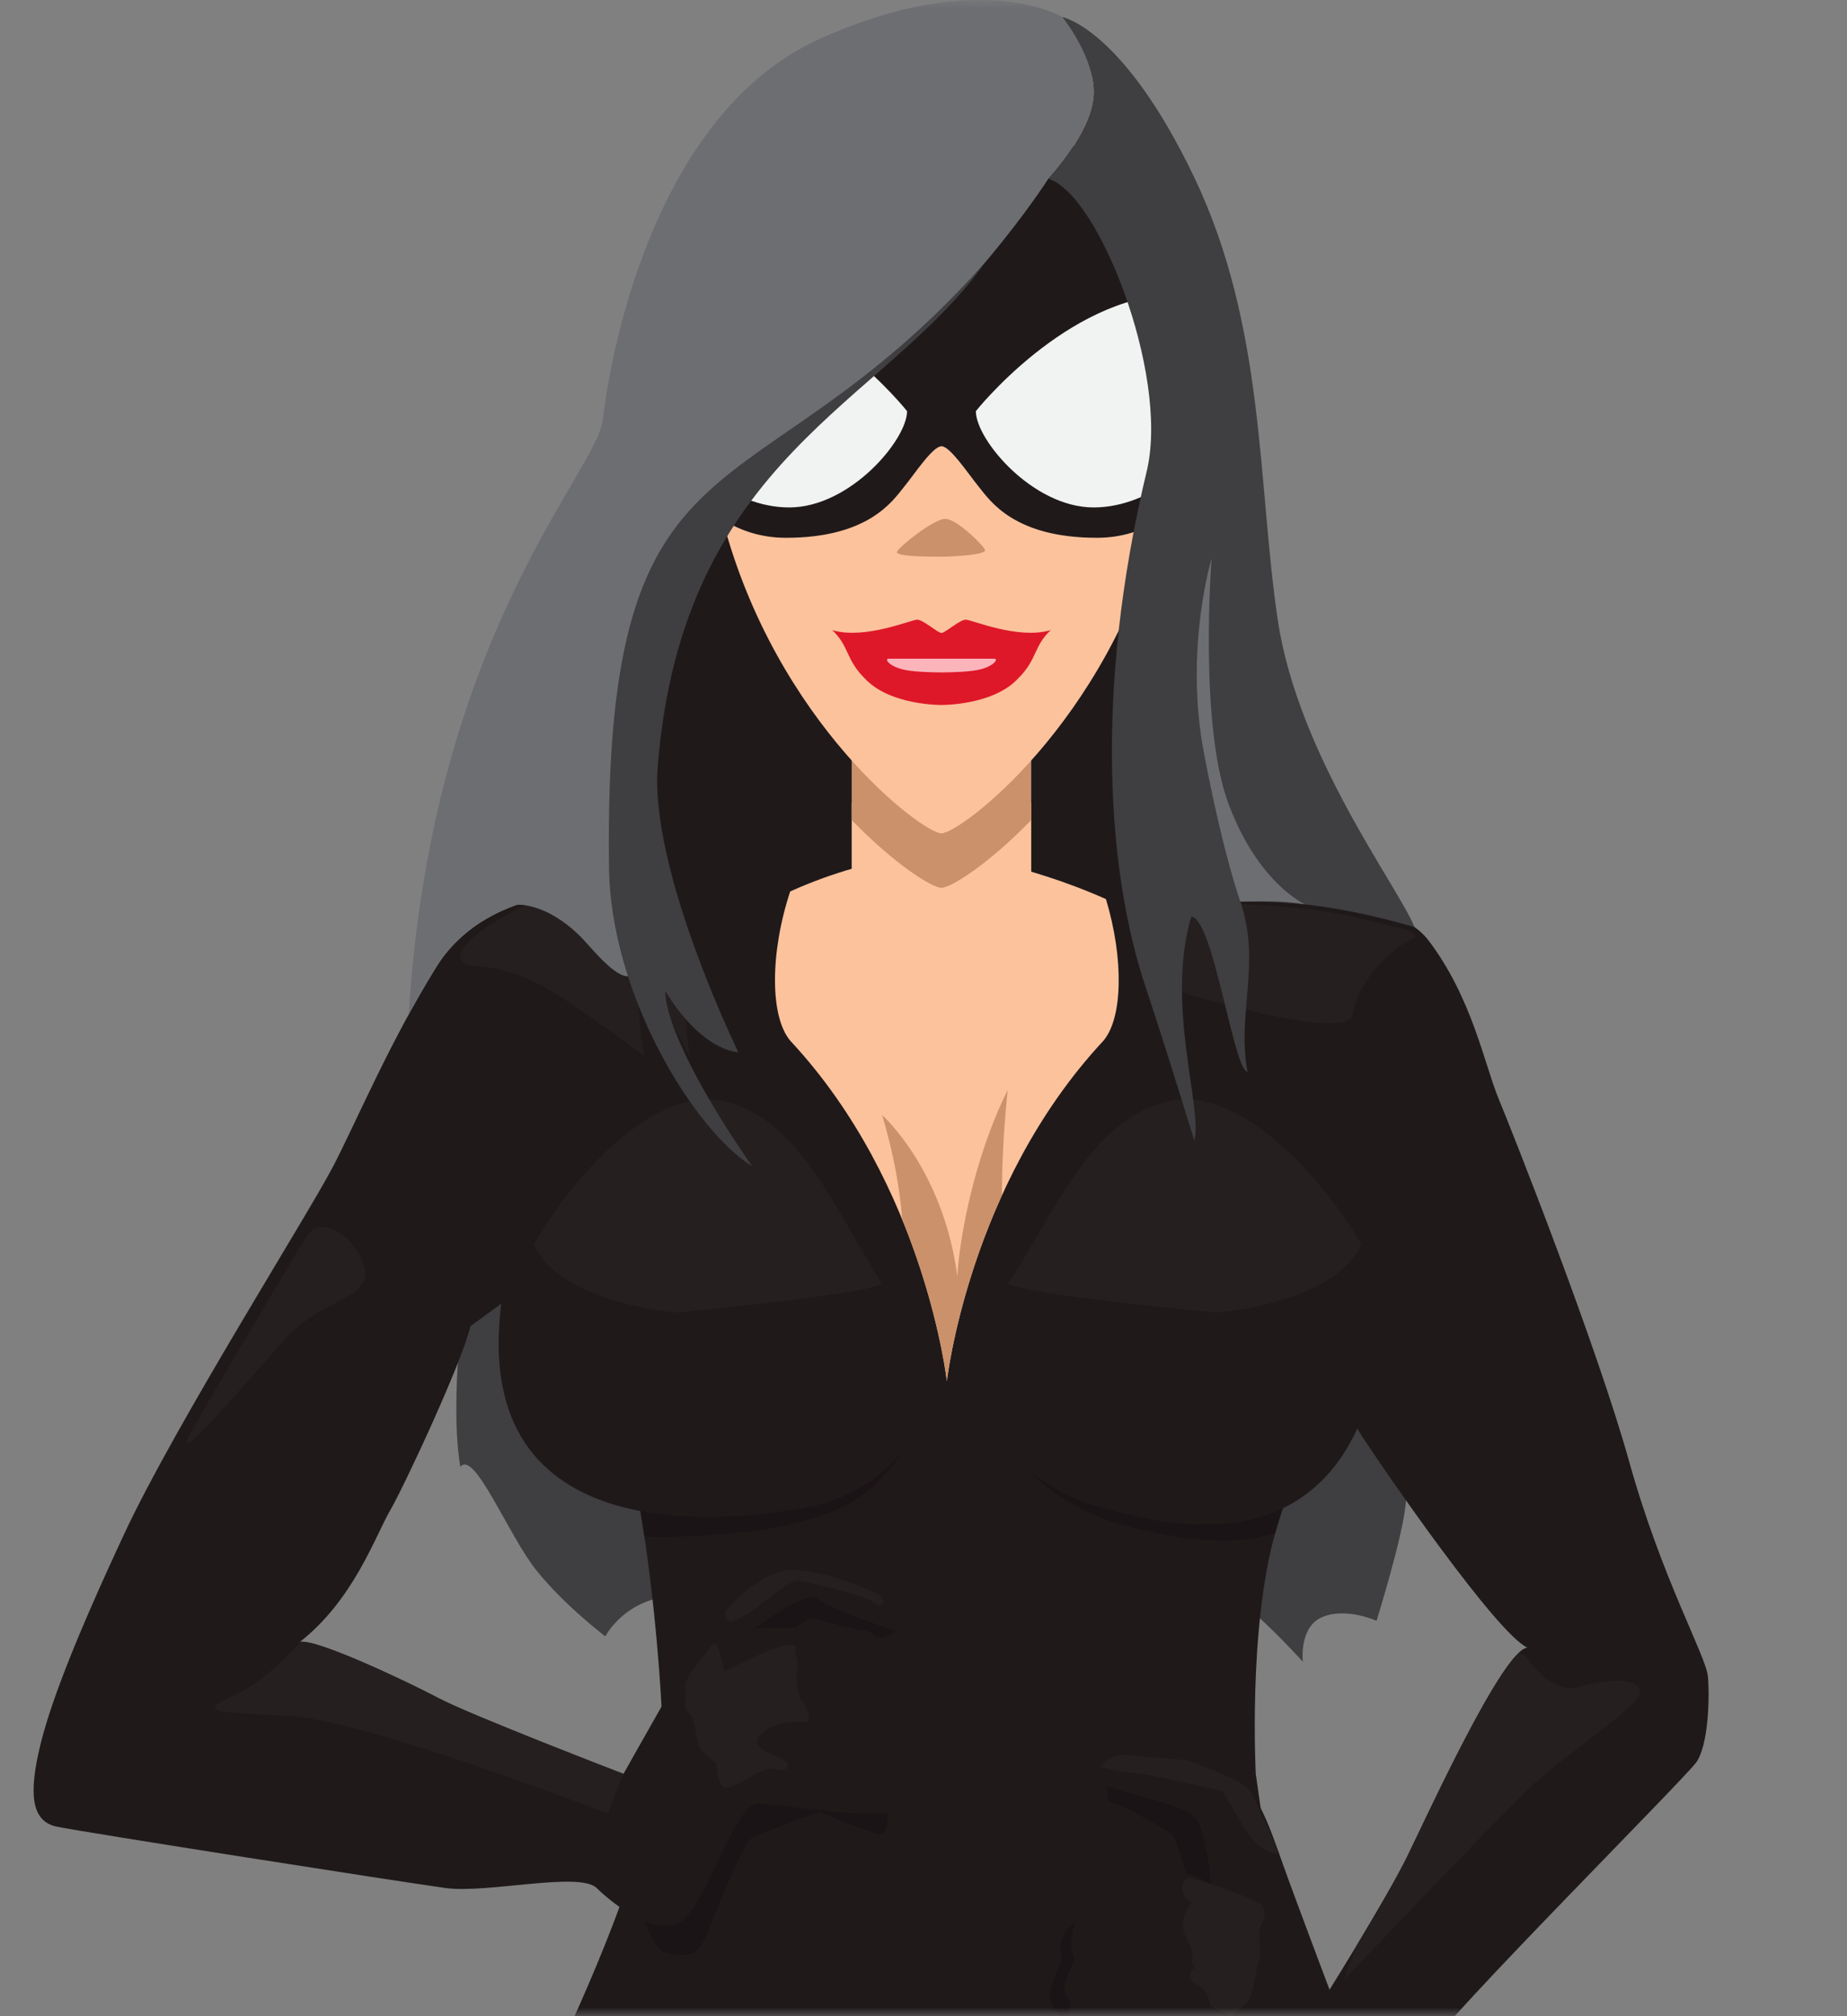 <?xml version="1.0" encoding="UTF-8"?>
<svg width="110px" height="120px" viewBox="0 0 110 120" version="1.1" xmlns="http://www.w3.org/2000/svg" xmlns:xlink="http://www.w3.org/1999/xlink">
    <rect x="0" y="0" width="110" height="120" fill="#808080" stroke="none"/>
    <title>95589B07-3212-49E9-A62B-D80D179A5536</title>
    <defs>
        <rect id="path-1" x="0" y="0" width="110" height="120"></rect>
        <polygon id="path-3" points="0.303 0.472 102.456 0.472 102.456 186.947 0.303 186.947"></polygon>
    </defs>
    <g id="Schema" stroke="none" stroke-width="1" fill="none" fill-rule="evenodd">
        <g id="Schema-/-Types-/-Article" transform="translate(-734, -1767)">
            <g id="Types" transform="translate(409, 111)">
                <g id="Add-New-Type" transform="translate(61, 1504)">
                    <g id="sc-graphic-posteditor-schema" transform="translate(264, 152)">
                        <mask id="mask-2" fill="white">
                            <use xlink:href="#path-1"></use>
                        </mask>
                        <g id="Mask"></g>
                        <g id="Graphic" mask="url(#mask-2)">
                            <g transform="translate(2, 0)">
                                <path d="M28.548,60.52 C28.548,60.52 24.11,79.537 25.417,87.306 C26.25,86.262 28.271,91.364 29.935,93.451 C31.599,95.538 34.05,97.393 34.05,97.393 C34.05,97.393 35.685,94.173 40.149,95.139 C44.613,96.105 67.645,94.611 69.057,93.915 C70.471,93.219 75.591,98.901 75.591,98.901 C75.591,98.901 75.345,96.813 76.772,96.234 C78.198,95.654 79.981,96.466 79.981,96.466 C79.981,96.466 81.539,91.484 81.717,89.509 C81.896,87.534 81.717,83.84 81.717,83.84 L28.548,60.52 Z" id="Fill-1" fill="#3F3E40"></path>
                                <path d="M70.35,67.884 L33.908,67.884 C33.789,65.226 33.803,62.028 34.006,58.184 C35.143,36.813 36.97,30.151 46.327,23.756 C55.684,17.36 61.078,13.15 61.078,13.15 C64.289,14.003 68.686,22.157 67.303,27.913 C63.746,41.503 64.833,52.268 67.204,58.77 C68.032,61.043 69.192,64.433 70.35,67.884" id="Fill-3" fill="#1F191A"></path>
                                <path d="M37.442,102.508 C37.442,111.453 28.402,127.715 25.969,132.908 C23.535,138.101 19.131,148.487 23.071,182.377 C22.492,190.166 22.839,193.993 22.839,193.993 C22.839,193.993 20.059,200.142 19.363,215.994 C18.667,231.846 23.535,263.139 23.535,263.139 C23.535,263.139 21.912,263.686 21.681,265.873 C21.449,268.059 21.218,270.109 21.218,270.109 C21.218,270.109 17.972,276.531 17.393,278.171 C16.813,279.811 23.303,282.954 24.462,282.954 C25.621,282.954 27.012,285.004 29.561,284.731 C32.111,284.457 33.502,281.041 33.734,279.947 C33.965,278.854 33.965,276.121 34.545,273.935 C35.124,271.748 34.893,270.245 33.965,268.059 C33.038,265.873 32.459,265.326 32.227,264.506 C31.995,263.686 32.806,262.046 32.459,260.406 C32.111,258.766 31.764,260.543 31.3,256.307 C30.837,252.07 33.618,231.436 36.863,222.006 C40.108,212.577 43.121,203.968 39.876,189.62 C40.224,187.706 39.992,185.246 39.992,185.246 C39.992,185.246 49.611,167.618 51.813,147.257 C54.015,126.896 53.436,102.508 53.436,102.508 L37.442,102.508 Z" id="Fill-5" fill="#1F191A"></path>
                                <g id="Group-11" stroke-width="1" fill="none" transform="translate(17.053, 102.037)">
                                    <mask id="mask-4" fill="white">
                                        <use xlink:href="#path-3"></use>
                                    </mask>
                                    <g id="Clip-10"></g>
                                    <path d="M102.326,176.134 C101.631,174.221 94.91,168.071 94.561,166.021 C94.215,163.973 95.141,163.153 94.679,161.65 C94.215,160.147 92.129,158.779 91.55,156.729 C90.97,154.68 81.003,108.627 79.263,101.931 C77.524,95.237 75.554,92.365 75.092,89.223 C74.755,86.946 73.508,75.984 71.258,64.138 C70.843,61.964 70.396,59.764 69.919,57.578 C69.917,57.569 69.914,57.566 69.914,57.566 C69.698,56.592 69.476,55.617 69.246,54.655 C68.93,53.313 68.599,51.986 68.253,50.687 C64.082,34.971 58.402,27.727 58.056,22.4 C57.707,17.069 55.736,3.541 55.736,3.541 L36.43,3.541 C36.41,1.59 36.383,0.472 36.383,0.472 L20.39,0.472 C20.39,9.417 11.35,25.679 8.916,30.871 C6.483,36.065 2.078,46.45 6.019,80.34 C5.439,88.129 5.787,91.956 5.787,91.956 C5.787,91.956 3.006,98.105 2.311,113.957 C1.615,129.809 6.483,161.103 6.483,161.103 C6.483,161.103 4.86,161.649 4.628,163.836 C4.396,166.022 4.165,168.072 4.165,168.072 C4.165,168.072 0.919,174.495 0.34,176.134 C-0.24,177.775 6.25,180.917 7.409,180.917 C8.568,180.917 9.959,182.967 12.509,182.694 C15.058,182.42 16.449,179.004 16.682,177.911 C16.913,176.818 16.913,174.085 17.492,171.898 C18.072,169.712 17.84,168.209 16.913,166.022 C15.986,163.836 15.406,163.289 15.175,162.469 C14.943,161.649 15.754,160.009 15.406,158.37 C15.058,156.73 14.711,158.506 14.247,154.27 C13.784,150.034 16.565,129.399 19.81,119.97 C23.055,110.541 26.069,101.931 22.824,87.583 C23.171,85.669 22.939,83.21 22.939,83.21 C22.939,83.21 32.559,65.581 34.76,45.22 C34.764,45.192 34.767,45.163 34.77,45.133 C34.802,45.147 34.832,45.162 34.864,45.175 L35.546,45.443 C35.75,45.524 35.96,45.575 36.17,45.604 C36.17,45.605 36.17,45.607 36.17,45.607 C36.356,46.711 36.578,47.893 36.841,49.155 C36.85,49.2 36.859,49.243 36.868,49.288 C36.917,49.519 36.968,49.755 37.019,49.99 C37.044,50.105 37.068,50.218 37.093,50.333 C37.14,50.545 37.189,50.761 37.238,50.976 C37.271,51.121 37.303,51.265 37.337,51.413 C37.385,51.617 37.434,51.825 37.483,52.033 C37.522,52.198 37.562,52.362 37.602,52.529 C37.65,52.729 37.7,52.932 37.75,53.134 C37.796,53.317 37.841,53.499 37.888,53.684 C37.939,53.882 37.99,54.082 38.042,54.283 C38.093,54.478 38.144,54.675 38.196,54.874 C38.249,55.072 38.302,55.27 38.356,55.471 C38.412,55.681 38.47,55.892 38.529,56.106 C38.583,56.302 38.638,56.499 38.694,56.699 C38.756,56.922 38.821,57.147 38.886,57.373 C38.942,57.571 38.998,57.768 39.057,57.967 C39.127,58.205 39.198,58.447 39.27,58.687 C39.327,58.882 39.385,59.074 39.444,59.271 C39.523,59.53 39.605,59.794 39.686,60.058 C39.744,60.243 39.8,60.427 39.858,60.614 C39.952,60.912 40.049,61.216 40.147,61.52 C40.198,61.678 40.247,61.834 40.299,61.994 C40.45,62.461 40.606,62.934 40.767,63.413 C41.331,65.095 41.957,66.855 42.646,68.695 C42.682,68.795 42.719,68.895 42.759,68.999 C43.25,70.304 43.739,71.53 44.231,72.693 L44.231,72.696 C45.166,74.924 46.095,76.895 46.999,78.64 C47.002,78.643 47.002,78.646 47.002,78.649 C52.643,89.532 57.361,91.597 57.361,91.597 C57.361,91.597 58.751,97.095 60.257,99.238 C61.186,105.349 61.416,114.641 63.387,120.106 C65.357,125.573 79.613,144.568 81.814,151.811 C84.015,159.051 85.524,162.06 84.71,164.519 C83.899,166.978 83.434,168.344 84.133,169.713 C84.828,171.079 84.595,172.309 85.524,173.538 C86.449,174.768 85.754,180.42 85.524,182.719 C85.289,185.016 90.62,186.656 91.895,186.929 C93.17,187.202 95.72,184.385 98.271,182.719 C100.82,181.055 103.022,178.046 102.326,176.134" id="Fill-9" fill="#1F191A" mask="url(#mask-4)"></path>
                                </g>
                                <path d="M73.949,91.228 C72.328,96.968 72.789,105.578 72.789,105.578 L49.146,117.876 L37.444,102.509 C37.444,102.509 36.749,83.029 31.415,75.241 C26.549,66.906 28.439,53.059 31.803,53.059 L41.679,53.059 L52.805,53.059 C52.805,53.059 61.171,53.46 67.546,53.609 C71.038,53.688 73.933,53.691 74.528,53.512 C78.317,52.376 82.64,57.886 82.758,62.804 C82.874,67.725 75.573,85.491 73.949,91.228" id="Fill-12" fill="#1F191A"></path>
                                <path d="M48.723,89.398 C52.769,87.04 53.861,81.218 53.699,80.151 C47.371,84.477 35.947,88.298 35.947,88.298 L35.978,88.968 C36.123,89.807 36.253,90.639 36.371,91.454 C37.956,91.52 45.085,91.518 48.723,89.398" id="Fill-14" fill="#1B1416"></path>
                                <path d="M74.745,86.906 L56.153,81.691 C56.153,81.691 57.181,88.898 65.467,90.928 C69.582,91.936 72.141,91.85 73.947,91.235 C73.947,91.233 73.948,91.231 73.949,91.228 C74.215,90.286 74.636,89.018 75.151,87.538 L74.745,86.906 Z" id="Fill-16" fill="#1B1416"></path>
                                <path d="M39.408,61.867 C34.706,61.867 29.139,63.835 27.778,78.265 C26.417,92.694 42.253,90.463 46.212,89.677 C50.171,88.89 55.987,85.217 54.254,72.23 C52.522,59.244 39.408,61.867 39.408,61.867" id="Fill-18" fill="#1F191A"></path>
                                <path d="M65.398,90.181 C62.016,89.39 55.129,88.213 53.768,73.784 C52.408,59.354 68.244,61.584 72.203,62.371 C76.162,63.158 81.977,66.831 80.244,79.818 C78.513,92.804 68.781,90.971 65.398,90.181" id="Fill-20" fill="#1F191A"></path>
                                <path d="M61.865,125.278 C61.934,125.684 62.145,126.081 62.948,126.04 C63.75,126 65.396,124.275 65.877,123.794 C66.358,123.312 68.766,121.266 69.086,121.226 C69.407,121.186 70.691,122.071 71.253,123.635 C71.814,125.198 72.777,127.216 74.663,127.852 C76.549,128.488 70.33,117.575 70.33,117.575 L61.865,125.278 Z" id="Fill-22" fill="#1B1416"></path>
                                <path d="M63.831,106.007 C64.151,106.823 63.63,107.18 64.433,107.383 C65.235,107.585 67.522,108.95 67.843,109.231 C68.164,109.511 69.809,115.61 69.809,115.61 L73.54,112.801 C73.54,112.801 70.611,106.943 70.491,106.943 C70.37,106.943 63.831,106.007 63.831,106.007" id="Fill-24" fill="#1B1416"></path>
                                <path d="M70.491,53.512 C70.491,53.512 80.479,52.555 83.077,55.972 C85.675,59.389 86.404,63.352 87.254,65.401 C88.105,67.451 93.085,80.032 95.029,86.997 C96.972,93.962 99.609,98.558 99.717,99.788 C99.826,101.018 99.751,103.871 99.022,104.891 C98.294,105.909 83.988,120.199 83.014,121.976 C82.042,123.752 81.431,129.566 76.27,129.051 C71.109,128.535 71.959,119.79 70.015,120.063 C68.072,120.336 61.755,126.486 61.391,125.802 C61.027,125.119 61.148,117.33 60.905,115.826 C60.662,114.323 67.464,111.59 68.072,111.453 C68.68,111.317 70.137,112.137 70.137,112.137 C70.137,112.137 69.832,109.145 69.286,108.311 C68.741,107.476 65.278,106.807 64.185,106.398 C63.091,105.987 62.728,104.485 65.399,105.031 C68.072,105.578 69.894,106.398 71.23,105.987 C72.566,105.578 73.66,108.857 74.388,110.907 C75.117,112.957 77.182,118.423 77.182,118.423 C77.182,118.423 80.599,112.957 81.807,110.497 C83.013,108.037 87.508,98.198 88.965,98.061 C87.143,97.242 80.461,87.539 79.117,85.489 C77.773,83.44 75.715,76.334 73.649,71.824 C71.584,67.315 70.491,53.512 70.491,53.512" id="Fill-26" fill="#1F191A"></path>
                                <path d="M70.35,53.824 C70.886,53.69 76.355,53.968 78.655,54.57 C80.955,55.172 82.589,55.373 82.24,55.841 C80.559,56.51 78.814,58.637 78.547,60.383 C78.279,62.13 67.774,58.894 67.774,58.894 L67.546,53.609 L70.35,53.824 Z" id="Fill-28" fill="#251F20"></path>
                                <path d="M35.734,112.079 C35.734,112.079 36.572,116.025 37.686,116.227 C38.798,116.43 39.507,116.531 40.013,115.317 C40.519,114.103 42.248,109.614 42.846,109.346 C43.444,109.079 46.778,107.829 46.778,107.829 C46.778,107.829 49.626,109.043 50.334,109.144 C51.043,109.245 50.84,107.424 50.84,107.424 L47.4,106.007 L41.105,106.007 L35.734,112.079 Z" id="Fill-30" fill="#1B1416"></path>
                                <path d="M42.706,99.007 C42.706,98.921 46.006,96.329 46.22,96.307 C46.434,96.286 48.063,96.778 48.342,96.8 C48.62,96.821 49.557,97.223 50.139,97.419 C50.72,97.614 51.642,97.015 51.428,96.672 C51.213,96.329 46.499,94.721 46.499,94.721 L43.3,96.286 L41.271,98.772 L42.706,99.007 Z" id="Fill-32" fill="#1B1416"></path>
                                <path d="M37.268,53.389 C32.815,52.542 26.728,53.119 23.975,57.567 C21.222,62.015 19.338,66.502 17.889,69.327 C16.439,72.153 8.47,84.725 5.426,91.236 C2.383,97.747 0.934,101.57 0.354,104.063 C-0.225,106.556 -0.225,108.384 1.369,108.717 C2.963,109.049 22.091,112.041 24.555,112.373 C27.018,112.705 32.52,111.375 33.537,112.373 C34.554,113.37 37.307,115.531 38.756,114.201 C40.206,112.872 41.843,107.308 43.126,107.348 C44.408,107.387 50.363,108.384 51.371,107.719 C52.378,107.054 52.102,107.22 51.371,104.727 C50.639,102.235 51.219,97.415 49.625,97.083 C48.031,96.75 42.959,96.916 42.959,96.916 C42.959,96.916 46.147,94.534 46.727,95.143 C47.307,95.753 50.508,96.75 51.371,97.083 C52.234,97.415 51.802,95.604 49.916,94.681 C48.031,93.758 45.712,93.094 44.263,93.593 C42.814,94.091 40.496,96.584 39.771,97.581 C39.046,98.578 35.134,105.578 35.134,105.578 C35.134,105.578 26.004,102.069 24.12,101.071 C22.236,100.074 16.884,97.548 15.87,97.715 C19.057,95.222 20.362,91.399 21.231,89.904 C22.101,88.407 25.579,80.929 26.014,78.934 C28.332,77.272 34.238,72.657 35.411,73.901 C36.583,75.144 37.268,53.389 37.268,53.389" id="Fill-34" fill="#1F191A"></path>
                                <path d="M31.244,53.059 C27.001,54.665 25.022,56.443 25.491,57.179 C25.959,57.915 27.632,56.778 31.78,59.588 C35.928,62.398 36.396,62.933 36.396,62.933 C36.396,62.933 35.593,58.937 36.396,58.894 C37.199,58.851 39.073,62.933 39.073,62.933 L38.47,57.447 L31.244,53.059 Z" id="Fill-36" fill="#251F20"></path>
                                <path d="M59.416,47.762 L59.416,58.894 L48.723,58.894 L48.723,47.762 C51.301,50.421 53.527,51.797 54.07,51.797 C54.613,51.797 56.839,50.421 59.416,47.762" id="Fill-38" fill="#FBC29C"></path>
                                <path d="M63.694,61.966 C55.676,70.579 54.391,82.216 54.391,82.216 C54.391,82.216 53.108,70.579 45.087,61.966 C43.858,60.569 43.84,56.758 45.059,53.059 C50.385,50.651 54.568,50.798 54.568,50.798 C54.568,50.798 59.037,51.357 63.866,53.513 C64.939,57.064 64.873,60.627 63.694,61.966" id="Fill-40" fill="#FBC29C"></path>
                                <path d="M59.416,37.592 L59.416,48.807 C56.839,51.466 54.613,52.841 54.07,52.841 C53.527,52.841 51.301,51.466 48.723,48.807 L48.723,37.592 L59.416,37.592 Z" id="Fill-42" fill="#CA916B"></path>
                                <path d="M68.363,11.769 C67.207,4.896 63.293,3.378 54.069,3.378 C44.846,3.378 40.932,4.896 39.776,11.769 C39.408,13.943 39.319,16.35 39.423,18.919 C39.528,21.509 39.834,24.263 40.253,27.111 C40.33,27.632 40.418,28.145 40.516,28.648 C40.666,29.425 40.838,30.181 41.031,30.916 C44.225,43.068 52.951,49.598 54.069,49.598 C55.188,49.598 63.914,43.068 67.107,30.916 C67.3,30.181 67.473,29.425 67.623,28.648 C67.72,28.145 67.809,27.632 67.885,27.111 C68.305,24.263 68.611,21.509 68.715,18.919 C68.82,16.35 68.731,13.943 68.363,11.769" id="Fill-44" fill="#FBC29C"></path>
                                <path d="M68.363,11.769 L54.069,4.968 L39.776,11.769 C39.408,13.943 39.319,16.35 39.423,18.919 C39.528,21.509 39.834,24.263 40.253,27.111 C40.33,27.632 40.418,28.145 40.516,28.648 C40.666,29.425 40.838,30.181 41.031,30.916 C42.019,31.547 43.27,32.008 44.81,32.008 C49.709,32.008 51.158,29.823 51.826,28.998 C52.495,28.175 53.554,26.559 54.069,26.559 C54.585,26.559 55.644,28.175 56.313,28.998 C56.98,29.823 58.429,32.008 63.329,32.008 C64.869,32.008 66.12,31.547 67.107,30.916 C67.3,30.181 67.473,29.425 67.623,28.648 C67.72,28.145 67.809,27.632 67.885,27.111 C68.305,24.263 68.611,21.509 68.715,18.919 C68.82,16.35 68.731,13.943 68.363,11.769" id="Fill-46" fill="#1F191A"></path>
                                <path d="M52.021,24.47 C52.021,26.18 48.625,30.202 45.005,30.202 C43.217,30.202 41.646,29.429 40.516,28.649 C40.419,28.145 40.331,27.632 40.254,27.111 C39.834,24.264 39.528,21.509 39.423,18.919 C39.624,18.066 39.875,17.501 40.186,17.501 C46.647,17.693 52.021,24.47 52.021,24.47" id="Fill-48" fill="#F1F2F2"></path>
                                <path d="M56.118,24.47 C56.118,26.18 59.514,30.202 63.134,30.202 C64.922,30.202 66.493,29.429 67.623,28.649 C67.72,28.145 67.808,27.632 67.885,27.111 C68.305,24.264 68.611,21.509 68.716,18.919 C68.515,18.066 68.263,17.501 67.953,17.501 C61.492,17.693 56.118,24.47 56.118,24.47" id="Fill-50" fill="#F1F2F2"></path>
                                <path d="M56.663,32.733 C56.551,32.437 54.973,30.882 54.291,30.882 C53.609,30.882 51.531,32.548 51.42,32.844 C51.308,33.14 53.501,33.134 54.07,33.134 C54.638,33.134 56.775,33.028 56.663,32.733" id="Fill-52" fill="#CA916B"></path>
                                <path d="M55.516,36.882 C55.158,36.882 54.288,37.672 54.069,37.672 C53.851,37.672 52.981,36.882 52.622,36.882 C52.265,36.882 49.509,38.081 47.565,37.505 C48.587,38.463 48.359,39.253 49.502,40.378 C50.985,41.989 54.069,41.96 54.069,41.96 C54.069,41.96 57.154,41.989 58.637,40.378 C59.78,39.253 59.551,38.463 60.575,37.505 C58.63,38.081 55.874,36.882 55.516,36.882" id="Fill-54" fill="#DE1829"></path>
                                <path d="M57.23,39.205 L54.069,39.205 L50.909,39.205 C50.704,39.205 50.858,39.588 51.701,39.827 C52.257,39.985 53.375,40.017 54.069,40.021 C54.763,40.017 55.881,39.985 56.438,39.827 C57.281,39.588 57.435,39.205 57.23,39.205" id="Fill-56" fill="#FBB4BA"></path>
                                <path d="M35.52,50.548 L30.478,48.041 C29.864,50.428 29.624,51.374 28.772,53.853 C28.772,53.853 30.482,53.67 32.572,55.743 C33.174,56.341 34.694,58.32 35.52,58.086 C36.346,57.851 35.52,50.548 35.52,50.548" id="Fill-58" fill="#6D6E72"></path>
                                <path d="M58.012,64.885 C55.963,68.983 55.129,73.841 55.015,75.968 C54.18,69.595 50.537,66.365 50.537,66.365 C51.225,68.679 51.591,70.745 51.733,72.587 C53.912,77.903 54.391,82.216 54.391,82.216 C54.391,82.216 54.957,77.106 57.67,71.153 C57.669,69.461 57.758,67.385 58.012,64.885" id="Fill-64" fill="#CA916B"></path>
                                <path d="M61.271,1.016 C61.271,1.016 56.342,-1.98 46.809,2.318 C37.277,6.616 34.453,20.215 33.907,24.969 C33.545,28.126 23.736,37.78 22.34,60.383 C22.849,59.453 23.391,58.51 23.975,57.567 C26.057,54.203 30.044,53.055 33.789,53.06 L36.073,51.357 C37.165,35.537 39.198,30.622 46.809,24.97 C55.42,18.575 60.43,10.643 60.43,10.643 C60.43,10.643 62.905,8.032 63.121,5.806 C63.337,3.58 61.271,1.016 61.271,1.016" id="Fill-66" fill="#6D6E72"></path>
                                <path d="M41.132,65.552 C36.706,64.512 31.614,70.759 29.792,74.076 C31.415,77.608 38.293,78.126 38.293,78.126 C38.293,78.126 49.342,77.089 50.537,76.403 C47.804,72.201 45.715,66.629 41.132,65.552" id="Fill-68" fill="#251F20"></path>
                                <path d="M67.578,65.552 C72.069,64.512 77.235,70.759 79.083,74.076 C77.437,77.608 70.459,78.126 70.459,78.126 C70.459,78.126 59.249,77.089 58.036,76.403 C60.808,72.201 62.929,66.629 67.578,65.552" id="Fill-70" fill="#251F20"></path>
                                <path d="M56.663,15.629 C42.706,31.286 33.959,24.548 34.268,51.395 C34.268,59.195 39.439,67.378 42.791,69.405 C39.858,65.209 37.623,60.959 37.623,58.986 C39.858,62.629 41.975,62.629 41.975,62.629 C41.975,62.629 36.678,51.821 37.172,45.628 C38.641,27.169 50.722,24.04 56.663,15.629" id="Fill-72" fill="#3F3E40"></path>
                                <path d="M66.325,27.913 C63.051,41.503 64.052,52.269 66.234,58.771 C66.996,61.043 68.063,64.433 69.129,67.884 C69.648,66.012 67.4,59.812 68.943,54.561 C70.244,54.561 71.474,63.773 72.299,63.787 C71.641,60.36 73.126,57.346 71.871,53.659 C74.042,53.659 77.053,53.676 82.24,55.176 C81.269,52.758 75.313,45.004 74.1,36.903 C72.887,28.802 73.372,19.449 69.129,10.565 C64.885,1.682 61.271,1.017 61.271,1.017 C61.271,1.017 63.337,3.58 63.121,5.806 C62.905,8.032 60.43,10.642 60.43,10.642 C63.386,11.495 67.598,22.157 66.325,27.913" id="Fill-74" fill="#3F3E40"></path>
                                <path d="M75.724,53.824 C75.724,53.824 72.959,52.613 71.173,47.863 C69.388,43.113 70.158,33.23 70.158,33.23 C70.158,33.23 68.526,38.63 69.696,44.786 C70.866,50.941 71.871,53.659 71.871,53.659 C72.855,53.659 74.221,53.565 75.724,53.824 Z" id="Fill-76" fill="#6D6E72"></path>
                                <path d="M41.464,96.541 C41.682,96.541 42.555,96.056 42.994,95.74 C43.433,95.424 45.124,94.028 45.461,94.064 C45.799,94.1 49.511,94.922 50.059,95.386 C50.608,95.849 50.872,95.186 50.269,94.874 C49.666,94.562 46.401,93.184 44.716,93.478 C43.03,93.773 41.055,95.922 41.132,96.104 C41.208,96.286 41.464,96.541 41.464,96.541" id="Fill-78" fill="#251F20"></path>
                                <path d="M63.602,105.082 C63.602,105.082 64.037,104.367 65.058,104.459 C66.08,104.552 68.726,104.766 68.726,104.766 C68.726,104.766 71.973,105.923 72.383,106.506 C72.794,107.089 74.174,110.301 74.174,110.301 C74.174,110.301 73.136,110.579 71.976,108.592 L70.816,106.604 C70.816,106.604 66.312,105.578 65.987,105.578 C65.662,105.578 63.165,105.227 63.602,105.082" id="Fill-80" fill="#251F20"></path>
                                <path d="M73.09,114.622 C72.814,114.998 73.184,116.391 72.998,116.671 C72.814,116.95 72.674,118.665 72.349,119.084 C72.024,119.503 71.326,119.967 71.326,119.967 L70.087,119.412 C70.035,118.926 69.814,118.459 69.416,118.189 C69.225,118.061 68.991,117.97 68.891,117.766 C68.773,117.524 68.94,117.19 69.204,117.142 C69.07,117.083 69.007,116.929 68.998,116.783 C68.985,116.638 69.019,116.492 69.015,116.346 C69.01,115.921 68.718,115.559 68.57,115.165 C68.326,114.515 68.491,113.732 68.976,113.24 C68.763,113.116 68.576,112.943 68.472,112.721 C68.369,112.499 68.366,112.223 68.497,112.017 C68.57,111.901 68.691,111.814 68.822,111.777 C70.002,112.002 72.816,113.092 73.09,113.329 C73.414,113.605 73.369,114.245 73.09,114.622" id="Fill-82" fill="#251F20"></path>
                                <path d="M41.27,106.412 C42.171,106.237 43.488,105.06 44.155,105.298 C44.822,105.538 45.225,105.037 44.667,104.738 C44.111,104.438 42.48,103.984 43.301,103.224 C44.122,102.465 45.216,102.466 45.872,102.488 C46.527,102.508 45.924,101.41 45.726,101.204 C45.528,100.998 45.362,99.664 45.495,99.37 C45.629,99.076 45.326,98.266 45.326,98.266 C45.326,98.266 45.69,97.728 44.709,97.938 C43.727,98.148 41.129,99.48 41.129,99.48 C41.129,99.48 40.776,97.42 40.426,97.889 C40.075,98.359 38.705,99.884 38.805,100.439 C38.904,100.995 38.647,101.728 39.001,101.92 C39.355,102.111 39.406,103.174 39.608,103.831 C39.811,104.489 40.671,104.793 40.671,105.046 C40.671,105.298 40.819,106.5 41.27,106.412" id="Fill-84" fill="#251F20"></path>
                                <path d="M62.012,114.398 C61.87,114.974 61.622,115.797 62.012,116.587 C61.415,117.903 61.129,118.675 61.803,119.115 C61.339,120.758 61.025,121.997 61.865,122.523 C61.106,124.665 60.732,122.974 60.555,122.148 C60.378,121.321 61.061,119.894 61.061,119.894 C61.061,119.894 60.496,119.293 60.525,118.692 C60.555,118.091 61.268,116.587 61.268,116.587 C61.268,116.587 60.797,115.237 61.865,114.561" id="Fill-86" fill="#1B1416"></path>
                                <path d="M91.823,100.442 C90.457,100.745 89.091,98.901 89.091,98.901 C89.091,98.901 88.912,98.447 88.403,98.419 C86.588,100.212 82.885,108.298 81.807,110.497 C81.152,111.832 79.845,114.052 78.788,115.804 C78.305,117.072 78.011,117.876 78.011,117.876 C78.011,117.876 86.663,108.748 89.091,106.416 C91.52,104.085 96.377,101.201 95.618,100.442 C94.859,99.682 93.189,100.138 91.823,100.442" id="Fill-90" fill="#251F20"></path>
                                <path d="M16.427,97.768 L15.87,97.715 C15.87,97.715 14.111,99.886 12.004,100.866 C9.899,101.847 10.371,101.918 15.054,102.118 C19.739,102.318 34.19,107.946 34.19,107.946 L35.133,105.577 C35.133,105.577 26.004,102.069 24.12,101.071 C22.468,100.197 18.15,98.148 16.427,97.768" id="Fill-92" fill="#251F20"></path>
                                <path d="M16.287,73.551 C15.824,74.213 9.561,84.818 9.25,85.468 C8.188,87.691 14.052,80.597 15.398,79.272 C17.345,77.356 20.009,77.244 19.733,75.589 C19.457,73.935 17.287,72.118 16.287,73.551" id="Fill-94" fill="#251F20"></path>
                            </g>
                        </g>
                    </g>
                </g>
            </g>
        </g>
    </g>
</svg>